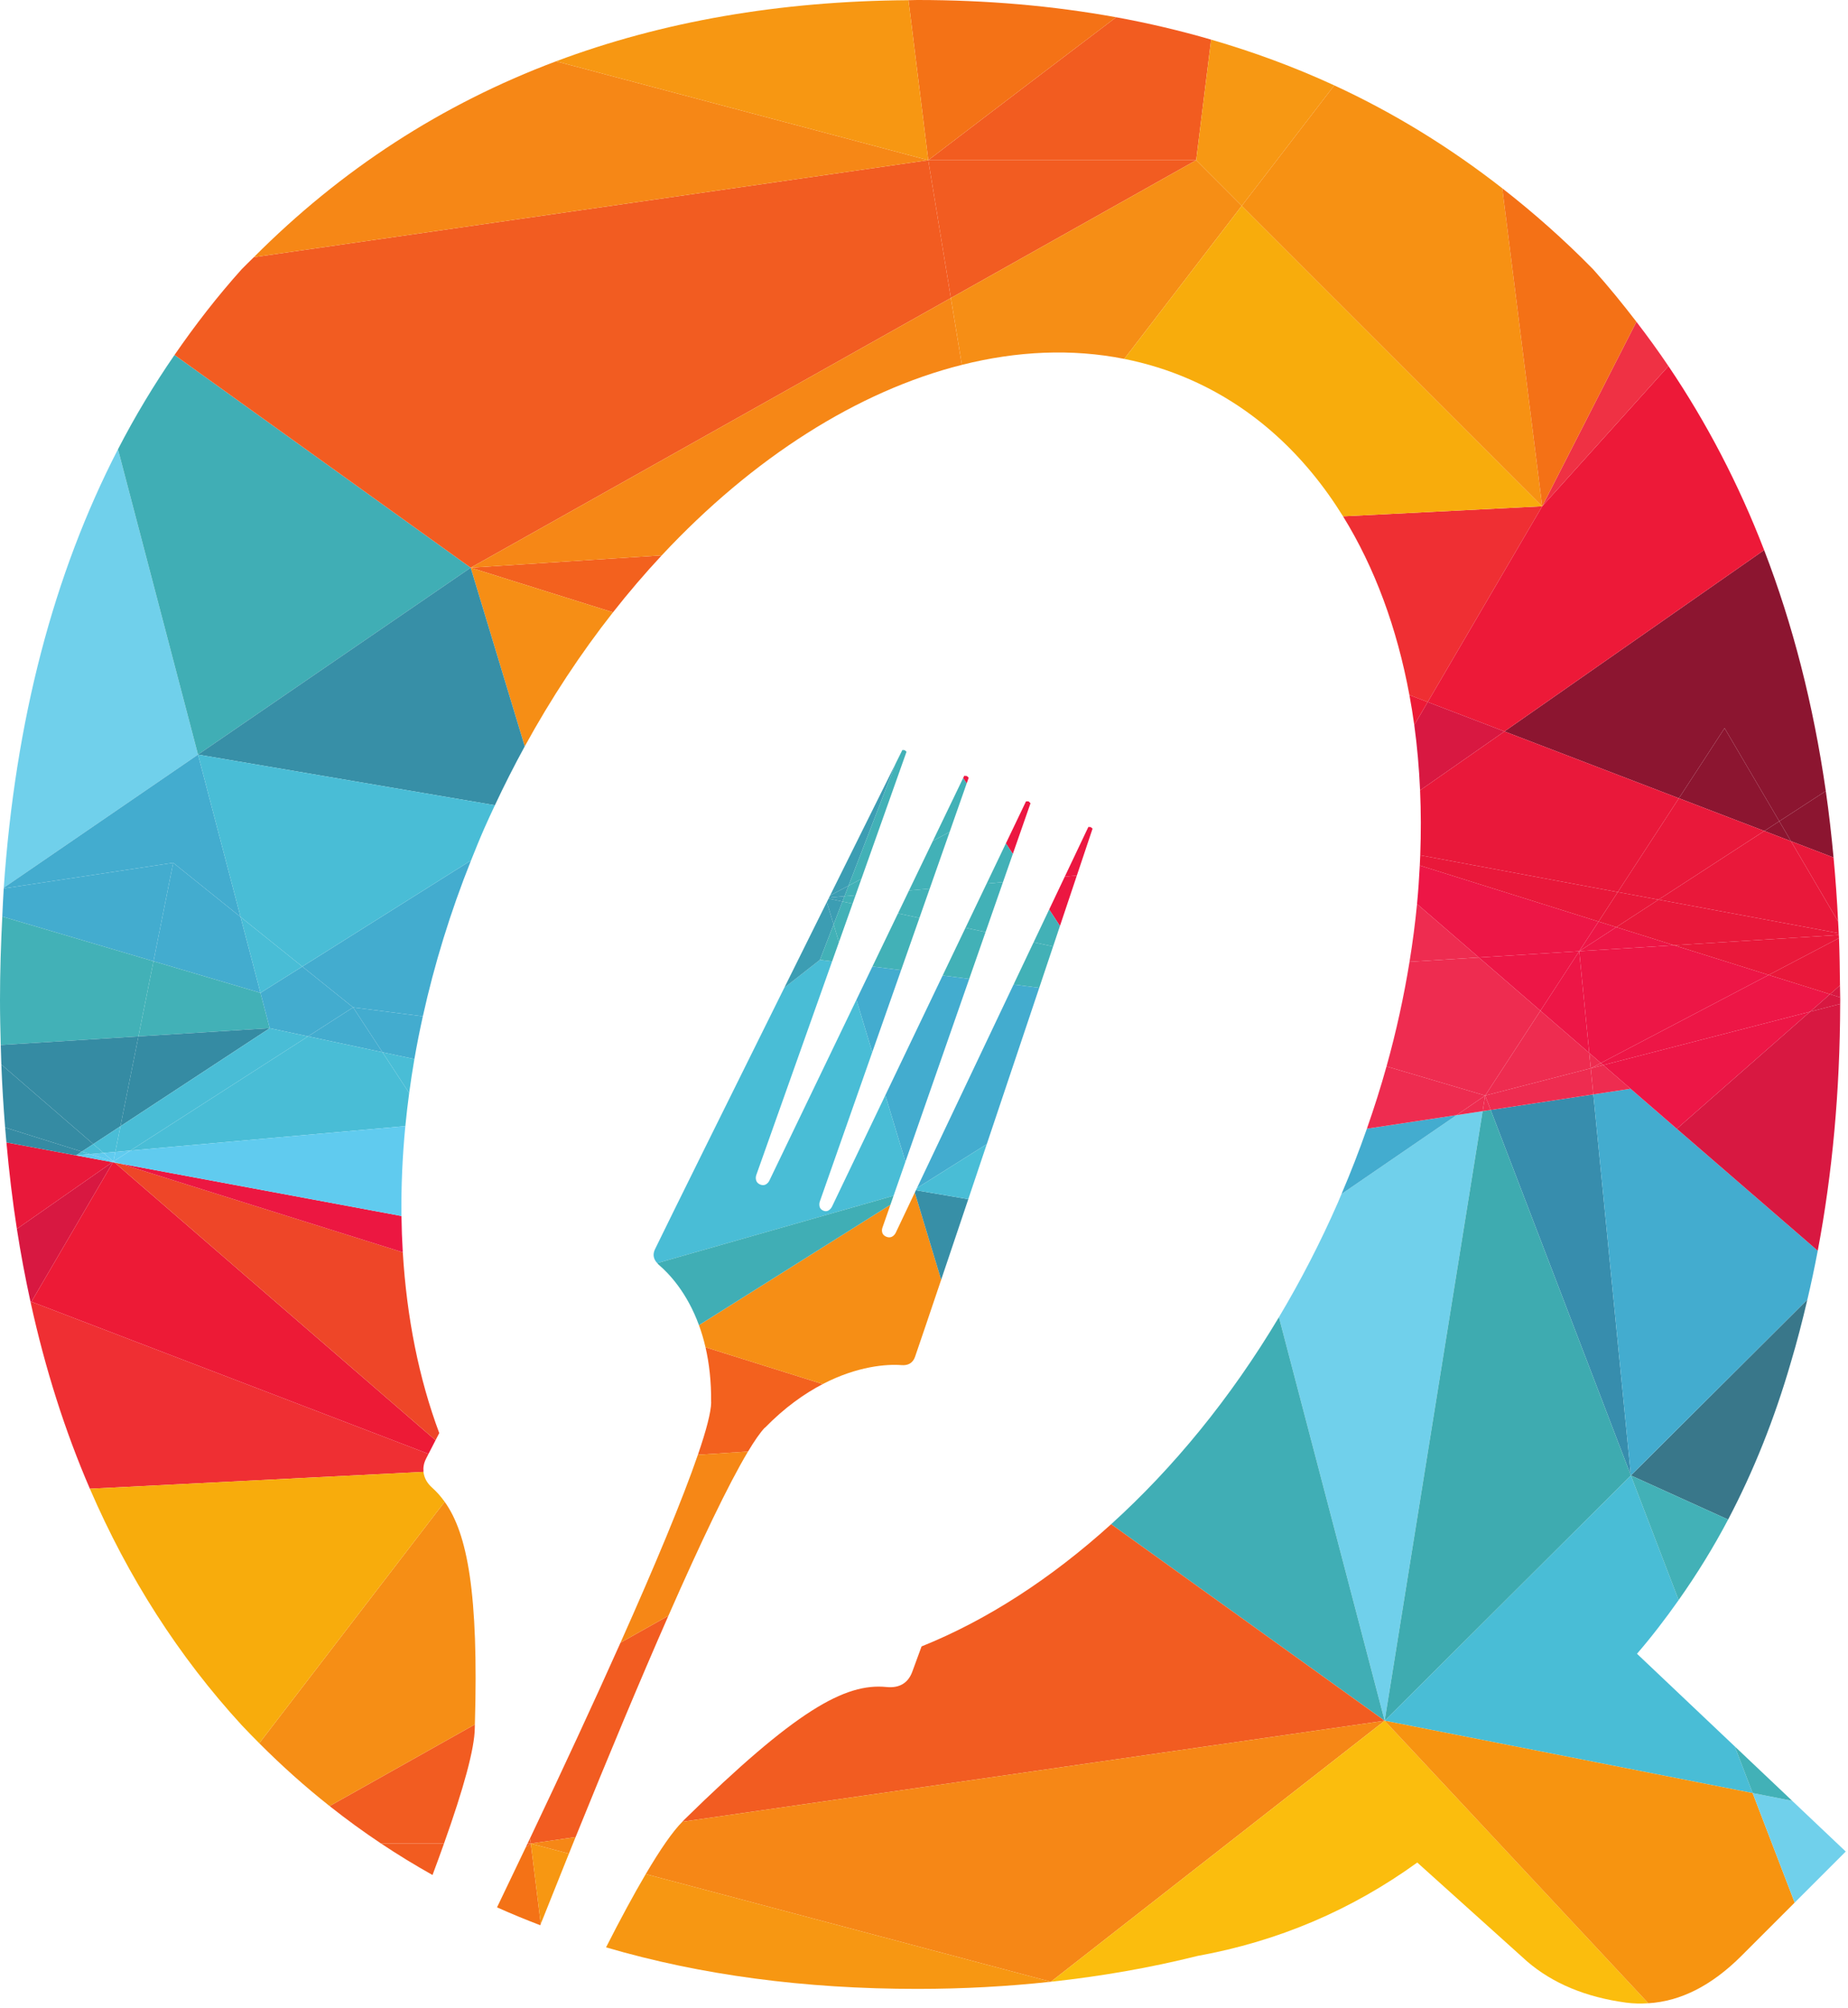 <svg width="290" height="315" viewBox="0 0 290 315" fill="none" xmlns="http://www.w3.org/2000/svg">
<path d="M120.005 224.013L120.028 224.023C123.148 220.827 126.245 218.651 129.112 217.16L110.713 211.389C111.285 213.867 111.628 216.725 111.594 220.015L111.606 220.019C111.58 221.581 110.833 224.424 109.516 228.26L117.382 227.752C118.405 226.047 119.289 224.773 120.005 224.013" fill="#F3611E"/>
<path d="M90.325 288.241C95.422 275.655 100.419 263.684 104.891 253.516L97.374 257.737C93.163 267.165 88.296 277.652 83.17 288.448L83.302 289.251L90.325 288.241" fill="#F25C21"/>
<path d="M83.169 288.448C83.042 288.716 82.916 288.983 82.788 289.251H83.302L83.169 288.448Z" fill="#F25C21"/>
<path d="M117.381 227.752L109.515 228.26C107.109 235.268 102.784 245.623 97.373 257.737L104.89 253.516C109.931 242.055 114.299 232.896 117.381 227.752" fill="#F68716"/>
<path d="M89.276 290.839C89.626 289.971 89.975 289.104 90.325 288.241L83.302 289.251L89.276 290.839" fill="#F68716"/>
<path d="M82.788 289.251C82.691 289.456 82.593 289.663 82.494 289.868C82.988 289.49 83.302 289.251 83.302 289.251H82.788Z" fill="#F25C20"/>
<path d="M141.479 214.189C142.493 214.268 143.254 213.873 143.598 212.873C144.303 210.833 145.778 206.475 147.694 200.797L143.555 187.119L140.554 193.441C140.554 193.441 140.087 194.457 139.077 194.04C138.074 193.619 138.485 192.599 138.485 192.599L139.733 189.024L109.685 207.916C110.074 208.979 110.423 210.133 110.713 211.389L129.111 217.16C134.582 214.316 139.207 214.011 141.479 214.189" fill="#F68E15"/>
<path d="M83.302 289.251C83.302 289.251 82.988 289.49 82.494 289.868C81.012 292.984 79.51 296.121 77.997 299.265C80.218 300.259 82.48 301.192 84.78 302.069C84.807 302.002 84.834 301.935 84.861 301.867L83.302 289.251" fill="#F47216"/>
<path d="M84.861 301.867C86.332 298.165 87.806 294.481 89.276 290.839L83.302 289.251L84.861 301.867" fill="#F79712"/>
<path d="M163.083 154.988L159.054 154.473L143.893 186.407L154.853 179.515C157.617 171.287 160.502 162.685 163.083 154.988Z" fill="#43ACCF"/>
<path d="M141.405 152.22L136.906 151.645L134.393 156.865L136.883 165.089L141.405 152.22" fill="#43ACCF"/>
<path d="M152.098 153.585L147.927 153.052L138.93 171.845L142.087 182.273L152.098 153.585Z" fill="#43ACCF"/>
<path d="M151.95 188.153L143.73 186.751L143.556 187.119L147.694 200.797C148.952 197.067 150.4 192.764 151.95 188.153Z" fill="#378FA7"/>
<path d="M154.852 179.515L143.892 186.407L143.729 186.751L151.949 188.153C152.887 185.364 153.86 182.467 154.852 179.515Z" fill="#49BDD6"/>
<path d="M142.087 182.273L138.93 171.845L130.574 189.297C130.574 189.297 130.114 190.331 129.194 189.951C128.271 189.572 128.657 188.505 128.657 188.505L136.883 165.089L134.393 156.865L120.725 185.255C120.725 185.255 120.263 186.255 119.291 185.852C118.31 185.445 118.671 184.391 118.671 184.391L130.582 150.837L128.673 150.595L123.081 154.973C114.273 172.725 105.15 191.136 102.794 195.989C102.381 196.839 102.558 197.564 103.135 198.184L140.225 187.613L142.087 182.273" fill="#49BDD6"/>
<path d="M140.225 187.613L103.135 198.184C103.208 198.263 103.264 198.348 103.351 198.423C104.991 199.817 107.806 202.783 109.685 207.916L139.733 189.024L140.225 187.613" fill="#40AEB5"/>
<path d="M140.534 119.829C138.752 123.416 134.892 131.183 130.262 140.507L133.155 138.969L140.534 119.829Z" fill="#3C9DB3"/>
<path d="M132.199 141.449L130.025 140.985C129.934 141.168 129.842 141.352 129.75 141.537L130.813 145.044L132.199 141.449" fill="#3C9DB3"/>
<path d="M132.518 140.62L130.099 140.836C130.074 140.885 130.048 140.935 130.024 140.985L132.199 141.449L132.518 140.62" fill="#3C9DB3"/>
<path d="M133.156 138.969L130.262 140.507C130.209 140.615 130.153 140.727 130.1 140.836L132.518 140.62L133.156 138.969Z" fill="#3C9DB3"/>
<path d="M130.812 145.044L129.749 141.537C127.629 145.809 125.368 150.364 123.08 154.973L128.672 150.595L130.812 145.044Z" fill="#3C9DB3"/>
<path d="M152.015 122.016L151.721 121.756L151.313 121.723L151.141 122.079L151.695 122.925L152.015 122.016" fill="#EC1741"/>
<path d="M168.984 137.377L167.09 137.547L164.642 142.703L166.334 145.288C167.335 142.3 168.231 139.625 168.984 137.377" fill="#EC1741"/>
<path d="M171.451 130.015L171.162 129.768L170.791 129.749L167.09 137.547L168.985 137.377C170.51 132.824 171.451 130.015 171.451 130.015Z" fill="#EC1741"/>
<path d="M161.715 126.028L161.419 125.739L161.008 125.732L157.85 132.328L158.936 133.988L161.715 126.028Z" fill="#EC1741"/>
<path d="M151.695 122.925L151.141 122.079L146.399 131.928L149.023 130.533L151.695 122.925" fill="#42B1B7"/>
<path d="M135.177 137.895L142.257 117.947L141.97 117.701L141.605 117.673C141.605 117.673 141.211 118.467 140.534 119.829L133.155 138.969L135.177 137.895" fill="#42B1B7"/>
<path d="M154.661 146.241L151.511 145.569L147.927 153.052L152.097 153.585L154.661 146.241" fill="#42B1B7"/>
<path d="M130.812 145.044L131.654 147.82L133.794 141.788L132.199 141.449L130.812 145.044" fill="#42B1B7"/>
<path d="M144.282 144.027L140.92 143.309L136.906 151.645L141.405 152.22L144.282 144.027" fill="#42B1B7"/>
<path d="M165.256 148.501L162.198 147.848L159.054 154.473L163.083 154.988C163.838 152.733 164.566 150.564 165.256 148.501" fill="#42B1B7"/>
<path d="M166.334 145.288L164.642 142.703L162.198 147.848L165.257 148.501C165.628 147.396 165.988 146.324 166.334 145.288Z" fill="#42B1B7"/>
<path d="M145.896 139.431L142.647 139.72L140.919 143.309L144.282 144.027L145.896 139.431" fill="#42B1B7"/>
<path d="M132.199 141.449L133.794 141.788L134.263 140.465L132.518 140.62L132.199 141.449Z" fill="#42B1B7"/>
<path d="M157.395 138.408L154.829 138.636L151.511 145.569L154.661 146.241L157.395 138.408Z" fill="#42B1B7"/>
<path d="M149.023 130.533L146.399 131.928L142.647 139.72L145.897 139.431L149.023 130.533" fill="#42B1B7"/>
<path d="M132.518 140.62L134.263 140.465L135.176 137.895L133.155 138.969L132.518 140.62" fill="#42B1B7"/>
<path d="M158.937 133.988L157.85 132.328L154.83 138.636L157.395 138.408L158.937 133.988" fill="#42B1B7"/>
<path d="M128.673 150.595L130.582 150.837L131.654 147.82L130.813 145.044L128.673 150.595Z" fill="#42B1B7"/>
<path d="M232.666 174.344L228.582 174.963L210.512 187.348C210.318 187.799 210.143 188.251 209.946 188.701C207.178 195.013 204.072 201.011 200.696 206.667L217.294 269.985L232.666 174.344" fill="#70D0EB"/>
<path d="M200.696 206.667C193.101 219.389 184.104 230.335 174.368 239.149L217.293 269.985L200.696 206.667Z" fill="#40AEB5"/>
<path d="M174.368 239.149C164.95 247.677 154.844 254.218 144.618 258.324C144.02 259.929 143.54 261.265 143.16 262.301C142.468 264.172 141.023 264.885 139.115 264.694C132.592 264.044 124.875 268.361 107.366 285.524C107.275 285.609 107.17 285.739 107.076 285.832L217.293 269.985L174.368 239.149" fill="#F25C21"/>
<path d="M59.802 289.251H69.675C72.737 280.653 74.484 274.349 74.507 271.118C74.513 270.927 74.515 270.757 74.52 270.569L51.724 283.372C54.341 285.443 57.031 287.406 59.802 289.251" fill="#F25C21"/>
<path d="M51.724 283.372L74.52 270.569C75.125 249.957 73.347 240.613 69.779 235.629L40.687 273.515C44.201 277.04 47.877 280.331 51.724 283.372Z" fill="#F68E15"/>
<path d="M255.927 231.499L250.035 171.713L233.927 174.153L255.927 231.499Z" fill="#378DAD"/>
<path d="M217.294 269.985L275.037 281.333L272.226 274.006L256.887 259.476C259.205 256.792 261.365 253.967 263.425 251.049L255.927 231.499L217.294 269.985Z" fill="#49BDD6"/>
<path d="M233.927 174.153L232.666 174.344L217.294 269.985L255.927 231.499L233.927 174.153" fill="#3EABB0"/>
<path d="M4.822 204.421C7.103 214.807 10.193 224.528 14.102 233.582L66.459 230.939C66.392 230.282 66.486 229.59 66.87 228.849C66.978 228.637 67.122 228.356 67.244 228.116L4.927 204.241L4.822 204.421" fill="#EF2F33"/>
<path d="M217.294 269.985L107.077 285.832C105.557 287.361 103.62 290.161 101.334 294.043L164.91 310.937L217.294 269.985" fill="#F68716"/>
<path d="M67.874 294.189C68.523 292.457 69.114 290.829 69.676 289.251H59.803C62.425 290.996 65.114 292.644 67.874 294.189" fill="#F25C20"/>
<path d="M37.931 270.682C38.835 271.647 39.759 272.583 40.687 273.515L69.779 235.629C69.18 234.792 68.536 234.064 67.837 233.44C67.004 232.699 66.552 231.855 66.459 230.939L14.102 233.582C20.122 247.52 28.046 259.901 37.931 270.682Z" fill="#F8AC0C"/>
<path d="M214.499 177.095C213.302 180.515 211.973 183.935 210.513 187.348L228.582 174.963L214.499 177.095" fill="#43ACCF"/>
<path d="M217.294 269.985L164.91 310.937H164.911C172.829 310.08 180.506 308.741 187.925 306.887C200.56 304.597 212.062 299.708 222.407 292.232L239.646 307.748C243.662 311.197 248.833 313.352 255.163 314.214C256.343 314.376 257.509 314.383 258.667 314.312L217.294 269.985" fill="#FBBD0D"/>
<path d="M271.187 238.418C275.173 230.844 278.457 222.635 281.025 213.785C281.993 210.559 282.84 207.251 283.627 203.901L255.927 231.499L271.187 238.418Z" fill="#39778A"/>
<path d="M255.886 170.827L250.035 171.713L255.927 231.499L283.627 203.901C284.22 201.383 284.763 198.829 285.252 196.241L263.138 177.108L255.886 170.827" fill="#43ACCF"/>
<path d="M217.294 269.985L258.667 314.312C263.721 314.008 268.589 311.553 273.266 306.887L281.633 298.52L275.037 281.333L217.294 269.985Z" fill="#F79410"/>
<path d="M281.632 298.52L289.645 290.507L281.251 282.555L275.036 281.333L281.632 298.52" fill="#70D0EB"/>
<path d="M281.251 282.555L272.226 274.006L275.036 281.333L281.251 282.555Z" fill="#42B1B7"/>
<path d="M263.424 251.049C266.245 247.051 268.851 242.855 271.187 238.418L255.927 231.499L263.424 251.049" fill="#42B1B7"/>
<path d="M101.334 294.043C99.472 297.202 97.394 301.039 95.105 305.541C109.9 309.88 126.182 312.059 143.96 312.059C151.131 312.059 158.108 311.673 164.91 310.937L101.334 294.043Z" fill="#F79712"/>
<path d="M4.771 204.181C4.789 204.261 4.805 204.343 4.823 204.421L4.928 204.241L4.771 204.181Z" fill="#ED1938"/>
<path d="M17.722 182.361L17.641 182.347L2.647 192.815C3.249 196.691 3.963 200.475 4.771 204.181L4.928 204.241L17.722 182.361" fill="#D81841"/>
<path d="M17.723 182.361L4.928 204.241L67.244 228.116C67.563 227.489 67.93 226.776 68.346 225.977L17.995 182.412L17.723 182.361" fill="#ED1A36"/>
<path d="M17.995 182.412L68.346 225.977C68.541 225.601 68.715 225.261 68.931 224.851C65.739 216.312 63.828 206.72 63.209 196.485L18.86 182.573L17.995 182.412" fill="#EE4628"/>
<path d="M11.933 181.284L1.008 179.248C1.424 183.876 1.962 188.405 2.647 192.815L17.641 182.347L11.933 181.284" fill="#E9183A"/>
<path d="M63.209 196.485C63.095 194.608 63.025 192.711 63 190.791L18.86 182.573L63.209 196.485" fill="#EC1741"/>
<path d="M18.514 70.491C8.387 90.12 2.4 113.04 0.592 139.284L31.073 118.396L18.514 70.491" fill="#70D0EB"/>
<path d="M73.862 89.071L27.388 55.692C24.147 60.399 21.178 65.324 18.514 70.491L31.073 118.396L73.862 89.071" fill="#40AEB5"/>
<path d="M96.192 96.077C98.66 92.939 101.214 89.956 103.845 87.137L73.862 89.071L96.192 96.077" fill="#F3611E"/>
<path d="M149.217 46.756L145.669 25.136L39.832 40.356C39.202 40.989 38.553 41.592 37.931 42.24C34.117 46.487 30.627 50.989 27.389 55.692L73.863 89.071L149.217 46.756Z" fill="#F25C21"/>
<path d="M149.217 46.756L187.714 25.136H145.669L149.217 46.756Z" fill="#F25C21"/>
<path d="M73.862 89.071L103.845 87.137C118.146 71.811 134.627 61.349 150.939 57.247L149.216 46.756L73.862 89.071" fill="#F68716"/>
<path d="M187.714 25.136L149.217 46.756L150.939 57.247C159.605 55.067 168.218 54.671 176.427 56.311L194.865 32.297L187.714 25.136Z" fill="#F68E15"/>
<path d="M242.011 79.435L210.759 81.015C215.72 89.027 219.229 98.532 221.172 109.049L224.043 110.149L242.011 79.435Z" fill="#EF2F33"/>
<path d="M87.265 9.616C69.362 16.333 53.552 26.58 39.832 40.356L145.668 25.136L87.265 9.616" fill="#F68716"/>
<path d="M187.714 25.136L190.058 6.216C185.22 4.812 180.256 3.635 175.153 2.707C158.806 15.091 145.669 25.136 145.669 25.136H187.714" fill="#F25C20"/>
<path d="M194.864 32.297L176.427 56.311C179.948 57.013 183.397 58.077 186.743 59.543C196.757 63.935 204.803 71.399 210.759 81.015L242.011 79.435L194.864 32.297Z" fill="#F8AC0C"/>
<path d="M37.753 143.871L31.074 118.396L0.592 139.284C0.589 139.321 0.588 139.359 0.586 139.396L27.18 135.375L37.753 143.871" fill="#43ACCF"/>
<path d="M27.18 135.375L0.585 139.396C0.486 140.847 0.434 142.337 0.36 143.809L24.087 150.821L27.18 135.375Z" fill="#43ACCF"/>
<path d="M24.087 150.821L40.876 155.783L37.752 143.871L27.18 135.375L24.087 150.821" fill="#43ACCF"/>
<path d="M24.087 150.821L0.36 143.809C0.145 148.095 0 152.436 0 156.892C0 159.281 0.055 161.625 0.118 163.964L21.724 162.613L24.087 150.821" fill="#42B1B7"/>
<path d="M40.875 155.783L24.087 150.821L21.725 162.613L42.331 161.325L40.875 155.783Z" fill="#42B1B7"/>
<path d="M18.902 176.708L21.725 162.613L0.118 163.964C0.145 164.987 0.171 166.009 0.21 167.023L14.638 179.507L18.902 176.708Z" fill="#358BA3"/>
<path d="M21.724 162.613L18.901 176.708L42.331 161.325L21.724 162.613Z" fill="#358BA3"/>
<path d="M14.638 179.507L0.21 167.023C0.339 170.373 0.544 173.661 0.802 176.907L12.844 180.685L14.638 179.507Z" fill="#358BA3"/>
<path d="M12.843 180.685L0.802 176.907C0.865 177.692 0.938 178.468 1.007 179.248L11.932 181.284L12.843 180.685Z" fill="#358BA3"/>
<path d="M82.346 117.109C86.511 109.508 91.164 102.472 96.192 96.077L73.862 89.071L82.346 117.109" fill="#F68E15"/>
<path d="M175.152 2.707C165.249 0.907 154.855 -1.47778e-05 143.96 -1.47778e-05C143.491 -1.47778e-05 143.035 0.025 142.565 0.028L145.668 25.136C145.668 25.136 158.805 15.091 175.152 2.707" fill="#F47216"/>
<path d="M194.865 32.297L209.382 13.395C203.195 10.54 196.747 8.159 190.058 6.216L187.714 25.136L194.865 32.297" fill="#F79813"/>
<path d="M142.565 0.028C122.324 0.169 103.895 3.377 87.265 9.616L145.668 25.136L142.565 0.028Z" fill="#F79712"/>
<path d="M263.462 125.247L270.631 114.245L279.216 128.855L286.516 124.109C284.563 110.575 281.339 97.973 276.839 86.307L236.087 114.76L263.462 125.247" fill="#8C1530"/>
<path d="M281.054 131.985L279.217 128.855L276.866 130.381L281.054 131.985Z" fill="#8C1530"/>
<path d="M281.054 131.985L287.734 134.544C287.403 131.011 287.009 127.524 286.517 124.109L279.217 128.855L281.054 131.985Z" fill="#8C1530"/>
<path d="M279.217 128.855L270.631 114.245L263.462 125.247L276.866 130.381L279.217 128.855" fill="#8C1530"/>
<path d="M224.043 110.149L236.087 114.76L276.839 86.307C272.843 75.945 267.826 66.332 261.822 57.44L242.011 79.435L224.043 110.149" fill="#ED1938"/>
<path d="M242.011 79.435L235.746 29.543C227.528 23.127 218.754 17.719 209.382 13.395L194.864 32.297L242.011 79.435" fill="#F79113"/>
<path d="M261.821 57.44C260.219 55.068 258.541 52.752 256.796 50.484L242.011 79.435L261.821 57.44Z" fill="#EF3144"/>
<path d="M256.797 50.484C254.626 47.664 252.383 44.899 249.991 42.24C245.459 37.615 240.697 33.409 235.746 29.543L242.011 79.435L256.797 50.484Z" fill="#F47116"/>
<path d="M228.582 174.963L232.666 174.344L233.061 171.893L228.582 174.963Z" fill="#EE2C50"/>
<path d="M250.035 171.713L249.631 167.617L233.061 171.893L233.927 174.153L250.035 171.713Z" fill="#EE2C50"/>
<path d="M249.394 165.211L241.734 158.584L233.061 171.893L249.631 167.617L249.394 165.211Z" fill="#EE2C50"/>
<path d="M233.061 171.893L232.666 174.344L233.927 174.153L233.061 171.893Z" fill="#EE2C50"/>
<path d="M233.06 171.893L217.582 167.319C216.674 170.571 215.643 173.832 214.499 177.095L228.582 174.963L233.06 171.893Z" fill="#EE2C50"/>
<path d="M241.734 158.584L232.075 150.227L221.191 150.907C220.315 156.319 219.122 161.803 217.582 167.319L233.061 171.893L241.734 158.584" fill="#EE2C50"/>
<path d="M222.37 141.831C222.083 144.827 221.685 147.856 221.191 150.907L232.075 150.227L222.37 141.831Z" fill="#EE2C50"/>
<path d="M249.631 167.617L250.035 171.713L255.886 170.827L251.591 167.112L249.631 167.617" fill="#EE2C50"/>
<path d="M251.216 166.787L249.631 167.617L251.591 167.112L251.216 166.787Z" fill="#EE2C50"/>
<path d="M249.394 165.211L249.631 167.617L251.216 166.787L249.394 165.211Z" fill="#EE2C50"/>
<path d="M224.044 110.149L221.936 113.756C222.393 117.087 222.692 120.509 222.848 124.001L236.088 114.76L224.044 110.149Z" fill="#D81841"/>
<path d="M221.173 109.049C221.46 110.599 221.717 112.165 221.936 113.756L224.044 110.149L221.173 109.049Z" fill="#ED1A36"/>
<path d="M253.638 145.468L250.853 144.595L247.822 149.243H247.832L253.638 145.468" fill="#ED1646"/>
<path d="M262.706 148.313L253.638 145.468L247.831 149.243L262.706 148.313Z" fill="#ED1646"/>
<path d="M247.821 149.243L241.733 158.584L249.393 165.211L247.821 149.243Z" fill="#ED1646"/>
<path d="M232.075 150.227L241.734 158.584L247.822 149.243L232.075 150.227Z" fill="#ED1646"/>
<path d="M247.822 149.243L250.853 144.595L222.801 135.793C222.701 137.791 222.563 139.801 222.37 141.831L232.075 150.227L247.822 149.243Z" fill="#ED1646"/>
<path d="M255.885 170.827L263.137 177.108L284.053 158.735L251.591 167.112L255.885 170.827" fill="#ED1646"/>
<path d="M251.591 167.112L284.054 158.735L287.178 155.991L277.554 152.972L251.217 166.787L251.591 167.112" fill="#ED1646"/>
<path d="M251.217 166.787L277.554 152.972L262.706 148.313L247.832 149.243H247.822L249.394 165.211L251.217 166.787Z" fill="#ED1646"/>
<path d="M263.138 177.108L285.252 196.241C287.551 184.084 288.738 171.184 288.774 157.516L284.054 158.735L263.138 177.108Z" fill="#D81841"/>
<path d="M284.054 158.735L288.774 157.516C288.774 157.305 288.783 157.103 288.783 156.892C288.783 156.757 288.776 156.627 288.776 156.492L287.178 155.991L284.054 158.735" fill="#D81841"/>
<path d="M288.776 156.492C288.775 155.859 288.75 155.243 288.743 154.612L287.178 155.991L288.776 156.492Z" fill="#D81841"/>
<path d="M263.462 125.247L236.088 114.76L222.848 124.001C222.997 127.336 223.002 130.737 222.873 134.191L253.869 139.968L263.462 125.247" fill="#E9183A"/>
<path d="M260.269 141.157L253.869 139.968L250.853 144.595L253.638 145.468L260.269 141.157Z" fill="#E9183A"/>
<path d="M253.638 145.468L262.706 148.313L288.559 146.696C288.556 146.604 288.548 146.515 288.546 146.424L260.268 141.157L253.638 145.468" fill="#E9183A"/>
<path d="M276.866 130.381L260.269 141.157L288.546 146.424C288.519 145.805 288.478 145.2 288.449 144.587L281.054 131.985L276.866 130.381Z" fill="#E9183A"/>
<path d="M253.869 139.968L222.873 134.191C222.853 134.724 222.827 135.259 222.801 135.793L250.853 144.595L253.869 139.968Z" fill="#E9183A"/>
<path d="M288.448 144.587C288.28 141.188 288.042 137.84 287.734 134.544L281.054 131.985L288.448 144.587Z" fill="#E9183A"/>
<path d="M276.865 130.381L263.461 125.247L253.868 139.968L260.268 141.157L276.865 130.381" fill="#E9183A"/>
<path d="M287.178 155.991L288.743 154.612C288.722 152.113 288.679 149.631 288.586 147.184L277.554 152.972L287.178 155.991" fill="#E9183A"/>
<path d="M277.554 152.972L288.586 147.184C288.579 147.02 288.566 146.86 288.559 146.696L262.706 148.313L277.554 152.972Z" fill="#E9183A"/>
<path d="M55.413 158.061L66.356 159.459C68.145 151.371 70.651 143.175 73.918 135L47.44 151.655L55.413 158.061" fill="#43ACCF"/>
<path d="M42.331 161.325L48.341 162.607L55.413 158.061L47.439 151.655L40.875 155.783L42.331 161.325Z" fill="#43ACCF"/>
<path d="M60.019 165.099L55.413 158.061L48.341 162.607L60.019 165.099Z" fill="#43ACCF"/>
<path d="M60.018 165.099L65.029 166.167C65.414 163.941 65.858 161.705 66.355 159.459L55.412 158.061L60.018 165.099Z" fill="#43ACCF"/>
<path d="M18.095 180.736L18.901 176.708L14.638 179.507L16.247 180.9L18.095 180.736" fill="#49BDD6"/>
<path d="M18.902 176.708L18.096 180.736L20.461 180.525L48.341 162.607L42.332 161.325L18.902 176.708" fill="#49BDD6"/>
<path d="M16.247 180.9L14.638 179.507L12.844 180.685L14.128 181.088L16.247 180.9" fill="#49BDD6"/>
<path d="M12.844 180.685L11.933 181.284L14.128 181.088L12.844 180.685Z" fill="#49BDD6"/>
<path d="M48.341 162.607L20.461 180.525L63.608 176.688C63.775 174.968 63.977 173.24 64.211 171.501L60.019 165.099L48.341 162.607" fill="#49BDD6"/>
<path d="M64.211 171.501C64.449 169.731 64.719 167.953 65.029 166.167L60.019 165.099L64.211 171.501Z" fill="#49BDD6"/>
<path d="M16.247 180.9L17.794 182.239L18.096 180.736L16.247 180.9Z" fill="#60CBEF"/>
<path d="M17.794 182.239L20.461 180.525L18.095 180.736L17.794 182.239Z" fill="#60CBEF"/>
<path d="M17.722 182.361L17.794 182.239L17.641 182.347L17.722 182.361Z" fill="#60CBEF"/>
<path d="M17.995 182.412L17.794 182.239L17.723 182.361L17.995 182.412Z" fill="#60CBEF"/>
<path d="M14.128 181.088L17.794 182.239L16.247 180.9L14.128 181.088Z" fill="#60CBEF"/>
<path d="M18.86 182.573L17.794 182.239L17.994 182.412L18.86 182.573Z" fill="#60CBEF"/>
<path d="M11.933 181.284L17.64 182.347L17.794 182.239L14.128 181.088L11.933 181.284" fill="#60CBEF"/>
<path d="M17.794 182.239L18.86 182.573L62.999 190.791C62.941 186.191 63.145 181.481 63.608 176.688L20.461 180.525L17.794 182.239Z" fill="#60CBEF"/>
<path d="M31.073 118.396L77.663 126.343C79.142 123.18 80.707 120.103 82.346 117.109L73.862 89.071L31.073 118.396Z" fill="#378FA7"/>
<path d="M37.752 143.871L47.439 151.655L73.918 135C74.588 133.323 75.264 131.644 75.999 129.969C76.536 128.744 77.101 127.544 77.663 126.343L31.073 118.396L37.752 143.871" fill="#49BDD6"/>
<path d="M47.439 151.655L37.752 143.871L40.875 155.783L47.439 151.655Z" fill="#49BDD6"/>
</svg>
